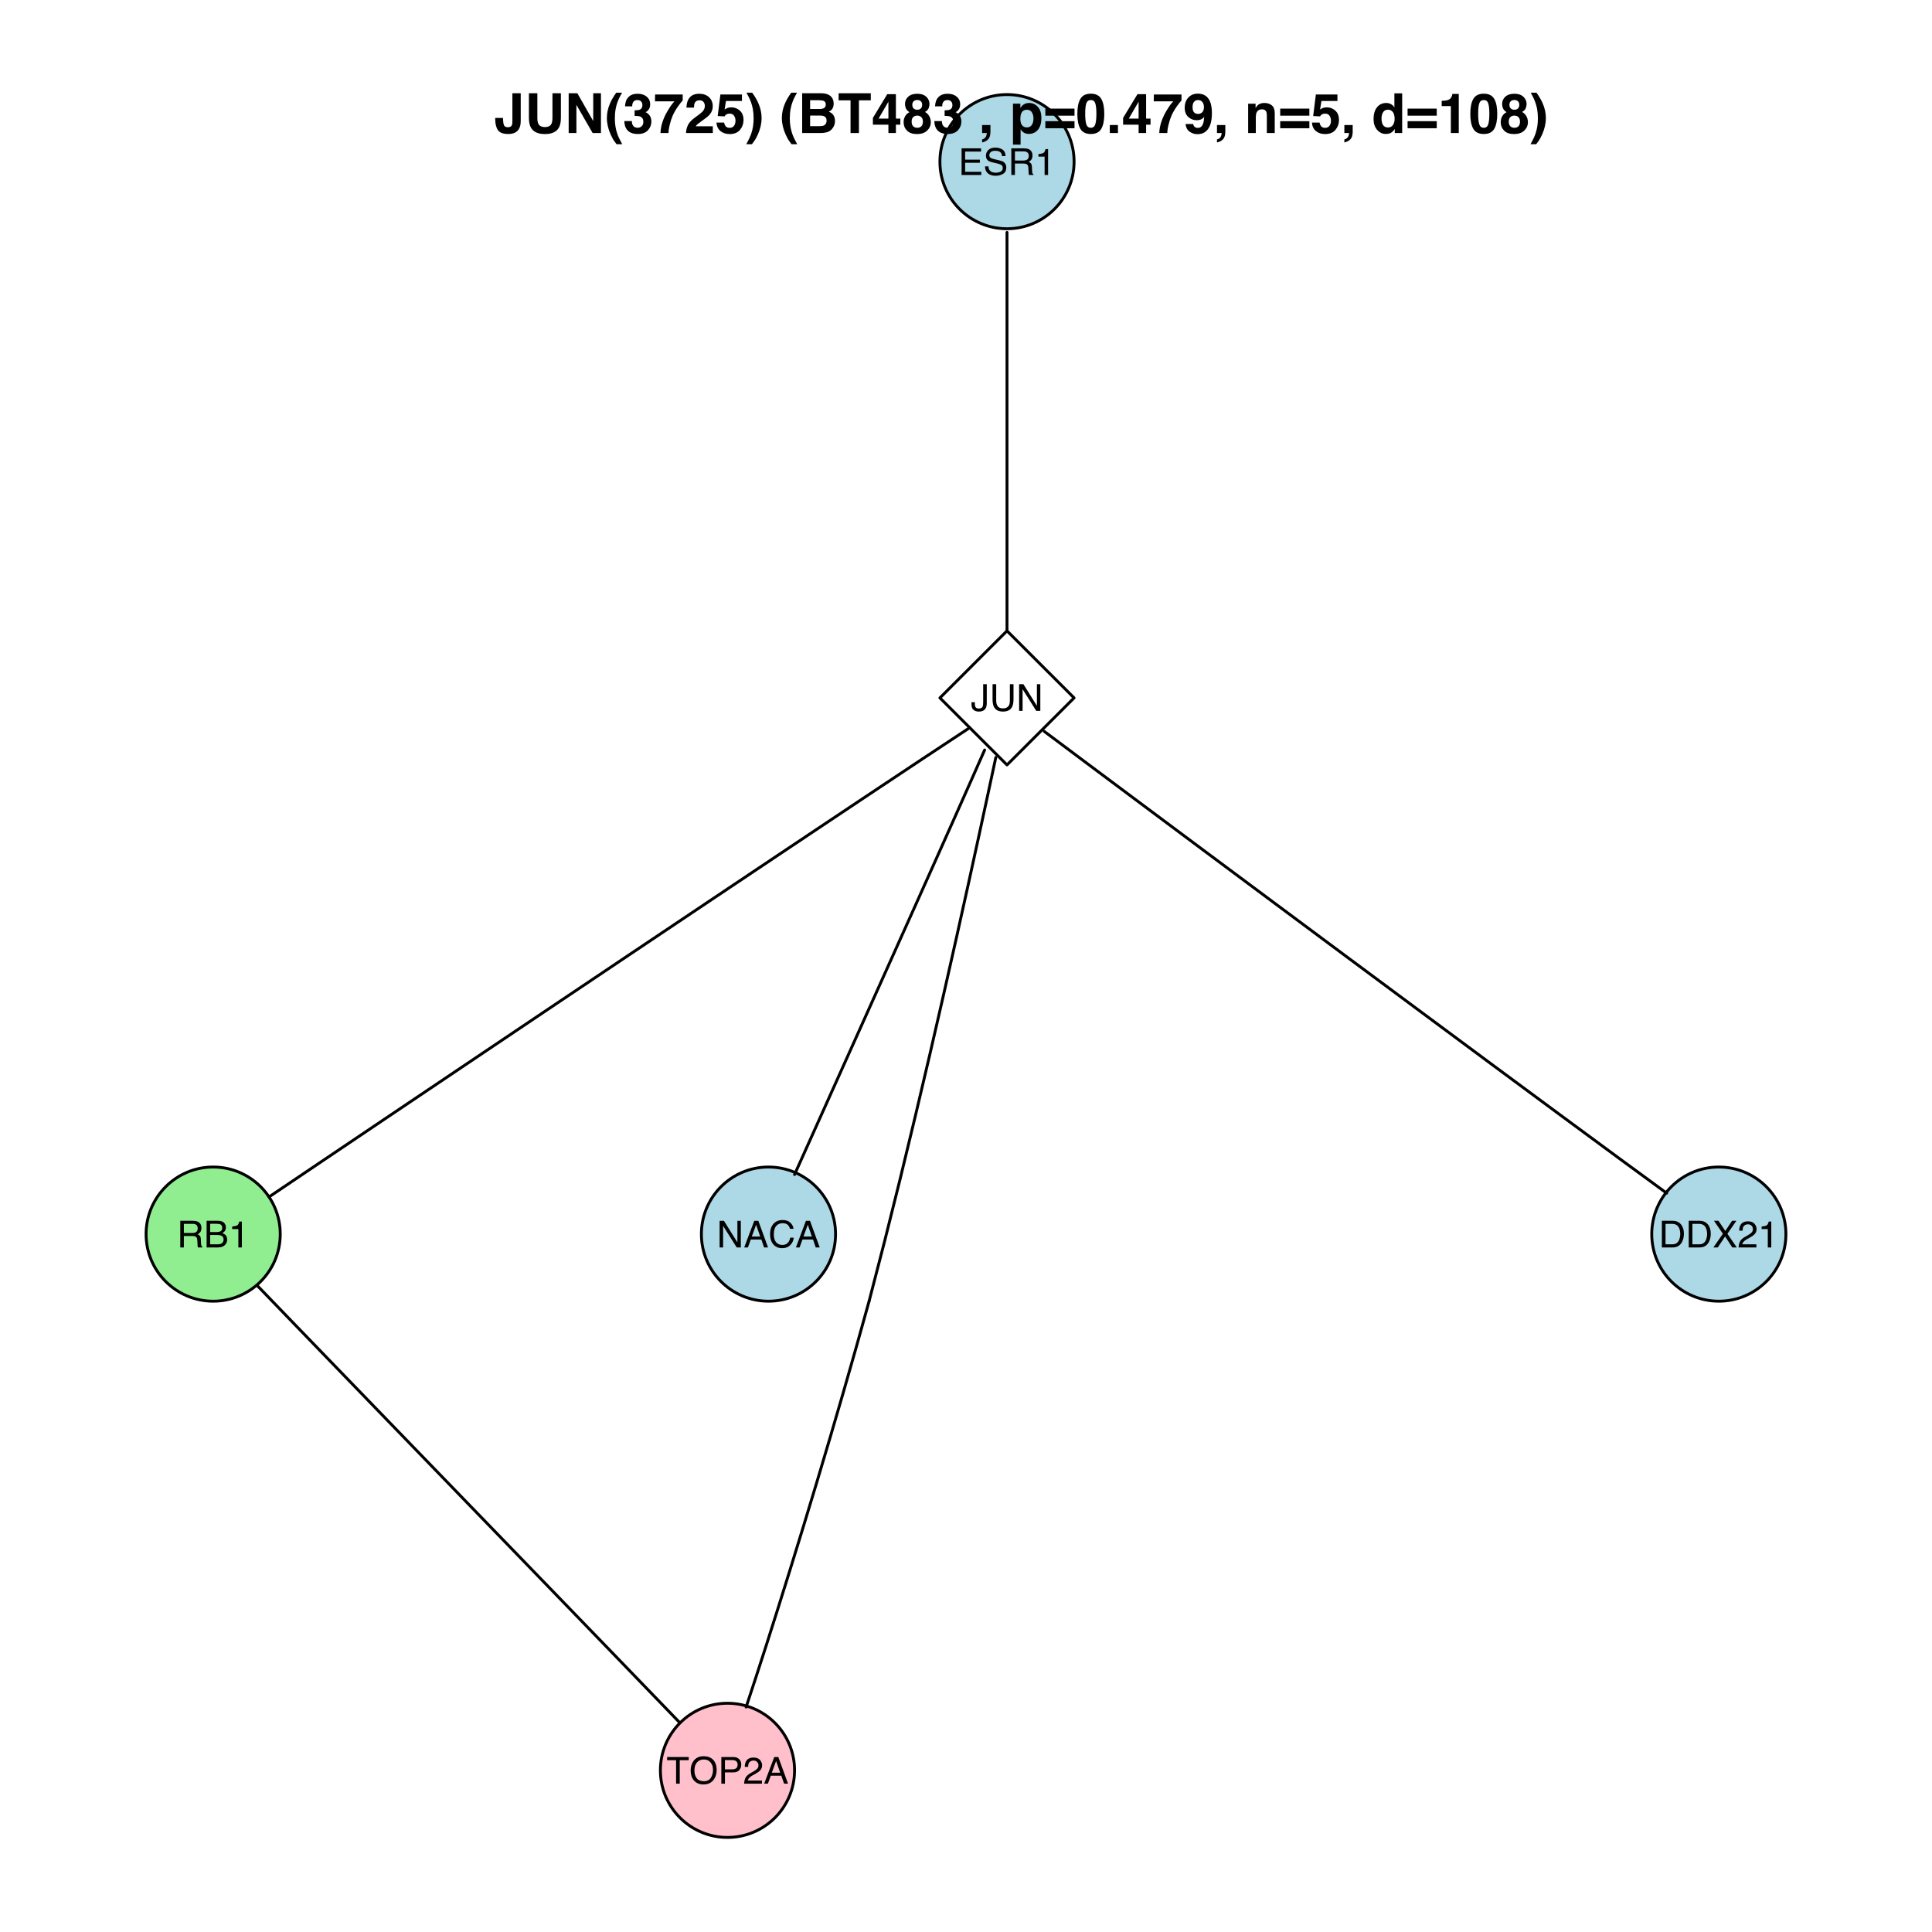 <?xml version="1.0" encoding="UTF-8"?>
<svg xmlns="http://www.w3.org/2000/svg" xmlns:xlink="http://www.w3.org/1999/xlink" width="504pt" height="504pt" viewBox="0 0 504 504" version="1.1">
<defs>
<g>
<symbol overflow="visible" id="glyph0-0">
<path style="stroke:none;" d="M 0.312 0 L 0.312 -6.953 L 5.844 -6.953 L 5.844 0 Z M 4.969 -0.875 L 4.969 -6.094 L 1.188 -6.094 L 1.188 -0.875 Z "/>
</symbol>
<symbol overflow="visible" id="glyph0-1">
<path style="stroke:none;" d="M 0.828 -6.953 L 5.906 -6.953 L 5.906 -6.109 L 1.75 -6.109 L 1.75 -4 L 5.594 -4 L 5.594 -3.188 L 1.75 -3.188 L 1.75 -0.828 L 5.969 -0.828 L 5.969 0 L 0.828 0 Z M 3.406 -6.953 Z "/>
</symbol>
<symbol overflow="visible" id="glyph0-2">
<path style="stroke:none;" d="M 1.359 -2.25 C 1.379 -1.852 1.473 -1.531 1.641 -1.281 C 1.953 -0.82 2.5 -0.594 3.281 -0.594 C 3.633 -0.594 3.957 -0.645 4.25 -0.75 C 4.812 -0.938 5.094 -1.285 5.094 -1.797 C 5.094 -2.172 4.977 -2.441 4.75 -2.609 C 4.5 -2.766 4.117 -2.898 3.609 -3.016 L 2.672 -3.234 C 2.055 -3.367 1.617 -3.52 1.359 -3.688 C 0.922 -3.977 0.703 -4.414 0.703 -5 C 0.703 -5.625 0.914 -6.133 1.344 -6.531 C 1.781 -6.938 2.395 -7.141 3.188 -7.141 C 3.914 -7.141 4.535 -6.961 5.047 -6.609 C 5.555 -6.254 5.812 -5.691 5.812 -4.922 L 4.922 -4.922 C 4.879 -5.297 4.781 -5.582 4.625 -5.781 C 4.332 -6.133 3.844 -6.312 3.156 -6.312 C 2.602 -6.312 2.203 -6.195 1.953 -5.969 C 1.711 -5.738 1.594 -5.469 1.594 -5.156 C 1.594 -4.812 1.734 -4.562 2.016 -4.406 C 2.203 -4.301 2.625 -4.176 3.281 -4.031 L 4.266 -3.797 C 4.734 -3.691 5.098 -3.547 5.359 -3.359 C 5.797 -3.035 6.016 -2.566 6.016 -1.953 C 6.016 -1.18 5.734 -0.629 5.172 -0.297 C 4.609 0.035 3.957 0.203 3.219 0.203 C 2.352 0.203 1.676 -0.016 1.188 -0.453 C 0.695 -0.898 0.457 -1.5 0.469 -2.25 Z M 3.266 -7.156 Z "/>
</symbol>
<symbol overflow="visible" id="glyph0-3">
<path style="stroke:none;" d="M 3.969 -3.766 C 4.414 -3.766 4.766 -3.852 5.016 -4.031 C 5.273 -4.207 5.406 -4.531 5.406 -5 C 5.406 -5.488 5.227 -5.82 4.875 -6 C 4.676 -6.102 4.414 -6.156 4.094 -6.156 L 1.797 -6.156 L 1.797 -3.766 Z M 0.859 -6.953 L 4.078 -6.953 C 4.609 -6.953 5.047 -6.879 5.391 -6.734 C 6.047 -6.43 6.375 -5.879 6.375 -5.078 C 6.375 -4.66 6.285 -4.316 6.109 -4.047 C 5.93 -3.785 5.691 -3.578 5.391 -3.422 C 5.66 -3.305 5.863 -3.16 6 -2.984 C 6.133 -2.805 6.211 -2.516 6.234 -2.109 L 6.266 -1.172 C 6.273 -0.91 6.297 -0.711 6.328 -0.578 C 6.391 -0.359 6.492 -0.219 6.641 -0.156 L 6.641 0 L 5.484 0 C 5.441 -0.062 5.41 -0.141 5.391 -0.234 C 5.379 -0.328 5.367 -0.508 5.359 -0.781 L 5.297 -1.938 C 5.273 -2.395 5.109 -2.703 4.797 -2.859 C 4.609 -2.941 4.32 -2.984 3.938 -2.984 L 1.797 -2.984 L 1.797 0 L 0.859 0 Z "/>
</symbol>
<symbol overflow="visible" id="glyph0-4">
<path style="stroke:none;" d="M 0.922 -4.797 L 0.922 -5.453 C 1.547 -5.516 1.977 -5.613 2.219 -5.75 C 2.457 -5.895 2.641 -6.227 2.766 -6.75 L 3.438 -6.75 L 3.438 0 L 2.531 0 L 2.531 -4.797 Z "/>
</symbol>
<symbol overflow="visible" id="glyph0-5">
<path style="stroke:none;" d="M 4.156 -2.078 C 4.156 -1.484 4.066 -1.023 3.891 -0.703 C 3.566 -0.109 2.957 0.188 2.062 0.188 C 1.539 0.188 1.094 0.047 0.719 -0.234 C 0.352 -0.516 0.172 -1.02 0.172 -1.75 L 0.172 -2.25 L 1.047 -2.25 L 1.047 -1.75 C 1.047 -1.375 1.129 -1.086 1.297 -0.891 C 1.473 -0.703 1.738 -0.609 2.094 -0.609 C 2.594 -0.609 2.922 -0.781 3.078 -1.125 C 3.172 -1.332 3.219 -1.734 3.219 -2.328 L 3.219 -6.953 L 4.156 -6.953 Z "/>
</symbol>
<symbol overflow="visible" id="glyph0-6">
<path style="stroke:none;" d="M 1.766 -6.953 L 1.766 -2.656 C 1.766 -2.156 1.859 -1.734 2.047 -1.391 C 2.328 -0.891 2.801 -0.641 3.469 -0.641 C 4.27 -0.641 4.812 -0.91 5.094 -1.453 C 5.25 -1.754 5.328 -2.156 5.328 -2.656 L 5.328 -6.953 L 6.281 -6.953 L 6.281 -3.047 C 6.281 -2.191 6.164 -1.535 5.938 -1.078 C 5.52 -0.234 4.723 0.188 3.547 0.188 C 2.367 0.188 1.57 -0.234 1.156 -1.078 C 0.926 -1.535 0.812 -2.191 0.812 -3.047 L 0.812 -6.953 Z M 3.547 -6.953 Z "/>
</symbol>
<symbol overflow="visible" id="glyph0-7">
<path style="stroke:none;" d="M 0.734 -6.953 L 1.859 -6.953 L 5.375 -1.328 L 5.375 -6.953 L 6.266 -6.953 L 6.266 0 L 5.203 0 L 1.641 -5.641 L 1.641 0 L 0.734 0 Z M 3.438 -6.953 Z "/>
</symbol>
<symbol overflow="visible" id="glyph0-8">
<path style="stroke:none;" d="M 3.359 -4.016 C 3.754 -4.016 4.062 -4.07 4.281 -4.188 C 4.625 -4.352 4.797 -4.664 4.797 -5.125 C 4.797 -5.57 4.613 -5.879 4.25 -6.047 C 4.039 -6.129 3.734 -6.172 3.328 -6.172 L 1.641 -6.172 L 1.641 -4.016 Z M 3.672 -0.812 C 4.242 -0.812 4.656 -0.977 4.906 -1.312 C 5.062 -1.52 5.141 -1.773 5.141 -2.078 C 5.141 -2.578 4.914 -2.922 4.469 -3.109 C 4.227 -3.203 3.91 -3.25 3.516 -3.25 L 1.641 -3.25 L 1.641 -0.812 Z M 0.719 -6.953 L 3.703 -6.953 C 4.516 -6.953 5.094 -6.711 5.438 -6.234 C 5.645 -5.941 5.75 -5.609 5.75 -5.234 C 5.75 -4.797 5.625 -4.438 5.375 -4.156 C 5.238 -4.008 5.051 -3.875 4.812 -3.75 C 5.164 -3.613 5.43 -3.457 5.609 -3.281 C 5.922 -2.977 6.078 -2.562 6.078 -2.031 C 6.078 -1.582 5.938 -1.176 5.656 -0.812 C 5.238 -0.27 4.57 0 3.656 0 L 0.719 0 Z "/>
</symbol>
<symbol overflow="visible" id="glyph0-9">
<path style="stroke:none;" d="M 4.312 -2.859 L 3.25 -5.922 L 2.125 -2.859 Z M 2.766 -6.953 L 3.828 -6.953 L 6.359 0 L 5.328 0 L 4.609 -2.078 L 1.859 -2.078 L 1.109 0 L 0.141 0 Z M 3.25 -6.953 Z "/>
</symbol>
<symbol overflow="visible" id="glyph0-10">
<path style="stroke:none;" d="M 3.672 -7.156 C 4.555 -7.156 5.238 -6.922 5.719 -6.453 C 6.207 -5.984 6.477 -5.457 6.531 -4.875 L 5.609 -4.875 C 5.504 -5.32 5.297 -5.676 4.984 -5.938 C 4.68 -6.195 4.25 -6.328 3.688 -6.328 C 3 -6.328 2.441 -6.086 2.016 -5.609 C 1.598 -5.129 1.391 -4.391 1.391 -3.391 C 1.391 -2.578 1.578 -1.914 1.953 -1.406 C 2.336 -0.906 2.906 -0.656 3.656 -0.656 C 4.352 -0.656 4.883 -0.922 5.25 -1.453 C 5.438 -1.734 5.582 -2.102 5.688 -2.562 L 6.594 -2.562 C 6.52 -1.82 6.25 -1.207 5.781 -0.719 C 5.227 -0.113 4.484 0.188 3.547 0.188 C 2.734 0.188 2.055 -0.055 1.516 -0.547 C 0.785 -1.203 0.422 -2.203 0.422 -3.547 C 0.422 -4.578 0.691 -5.422 1.234 -6.078 C 1.828 -6.797 2.641 -7.156 3.672 -7.156 Z M 3.484 -7.156 Z "/>
</symbol>
<symbol overflow="visible" id="glyph0-11">
<path style="stroke:none;" d="M 5.797 -6.953 L 5.797 -6.125 L 3.453 -6.125 L 3.453 0 L 2.5 0 L 2.5 -6.125 L 0.156 -6.125 L 0.156 -6.953 Z "/>
</symbol>
<symbol overflow="visible" id="glyph0-12">
<path style="stroke:none;" d="M 3.75 -7.156 C 4.969 -7.156 5.875 -6.758 6.469 -5.969 C 6.926 -5.352 7.156 -4.562 7.156 -3.594 C 7.156 -2.562 6.895 -1.703 6.375 -1.016 C 5.75 -0.203 4.863 0.203 3.719 0.203 C 2.656 0.203 1.816 -0.148 1.203 -0.859 C 0.648 -1.535 0.375 -2.395 0.375 -3.438 C 0.375 -4.383 0.609 -5.191 1.078 -5.859 C 1.68 -6.723 2.57 -7.156 3.75 -7.156 Z M 3.844 -0.641 C 4.664 -0.641 5.266 -0.938 5.641 -1.531 C 6.016 -2.125 6.203 -2.812 6.203 -3.594 C 6.203 -4.406 5.984 -5.062 5.547 -5.562 C 5.117 -6.062 4.535 -6.312 3.797 -6.312 C 3.078 -6.312 2.488 -6.062 2.031 -5.562 C 1.582 -5.07 1.359 -4.348 1.359 -3.391 C 1.359 -2.617 1.551 -1.969 1.938 -1.438 C 2.332 -0.906 2.969 -0.641 3.844 -0.641 Z M 3.766 -7.156 Z "/>
</symbol>
<symbol overflow="visible" id="glyph0-13">
<path style="stroke:none;" d="M 0.828 -6.953 L 3.953 -6.953 C 4.578 -6.953 5.078 -6.773 5.453 -6.422 C 5.836 -6.078 6.031 -5.594 6.031 -4.969 C 6.031 -4.426 5.859 -3.953 5.516 -3.547 C 5.18 -3.141 4.66 -2.938 3.953 -2.938 L 1.766 -2.938 L 1.766 0 L 0.828 0 Z M 5.078 -4.953 C 5.078 -5.473 4.883 -5.82 4.5 -6 C 4.289 -6.102 4.004 -6.156 3.641 -6.156 L 1.766 -6.156 L 1.766 -3.734 L 3.641 -3.734 C 4.066 -3.734 4.41 -3.82 4.672 -4 C 4.941 -4.188 5.078 -4.504 5.078 -4.953 Z "/>
</symbol>
<symbol overflow="visible" id="glyph0-14">
<path style="stroke:none;" d="M 0.297 0 C 0.328 -0.582 0.445 -1.086 0.656 -1.516 C 0.875 -1.953 1.285 -2.348 1.891 -2.703 L 2.812 -3.234 C 3.219 -3.473 3.5 -3.676 3.656 -3.844 C 3.914 -4.102 4.047 -4.398 4.047 -4.734 C 4.047 -5.129 3.926 -5.441 3.688 -5.672 C 3.457 -5.91 3.145 -6.031 2.75 -6.031 C 2.164 -6.031 1.758 -5.805 1.531 -5.359 C 1.414 -5.129 1.352 -4.801 1.344 -4.375 L 0.469 -4.375 C 0.477 -4.969 0.586 -5.453 0.797 -5.828 C 1.16 -6.484 1.812 -6.812 2.75 -6.812 C 3.531 -6.812 4.098 -6.598 4.453 -6.172 C 4.816 -5.754 5 -5.289 5 -4.781 C 5 -4.227 4.805 -3.766 4.422 -3.391 C 4.203 -3.16 3.805 -2.883 3.234 -2.562 L 2.578 -2.203 C 2.273 -2.035 2.035 -1.875 1.859 -1.719 C 1.535 -1.445 1.332 -1.145 1.25 -0.812 L 4.953 -0.812 L 4.953 0 Z "/>
</symbol>
<symbol overflow="visible" id="glyph0-15">
<path style="stroke:none;" d="M 3.406 -0.812 C 3.727 -0.812 3.992 -0.844 4.203 -0.906 C 4.566 -1.031 4.863 -1.266 5.094 -1.609 C 5.281 -1.891 5.414 -2.254 5.5 -2.703 C 5.551 -2.961 5.578 -3.203 5.578 -3.422 C 5.578 -4.285 5.406 -4.957 5.062 -5.438 C 4.719 -5.914 4.164 -6.156 3.406 -6.156 L 1.734 -6.156 L 1.734 -0.812 Z M 0.781 -6.953 L 3.594 -6.953 C 4.551 -6.953 5.297 -6.613 5.828 -5.938 C 6.297 -5.32 6.531 -4.539 6.531 -3.594 C 6.531 -2.852 6.391 -2.18 6.109 -1.578 C 5.617 -0.523 4.781 0 3.594 0 L 0.781 0 Z "/>
</symbol>
<symbol overflow="visible" id="glyph0-16">
<path style="stroke:none;" d="M 1.344 0 L 0.203 0 L 2.688 -3.562 L 0.359 -6.953 L 1.531 -6.953 L 3.312 -4.297 L 5.078 -6.953 L 6.203 -6.953 L 3.859 -3.562 L 6.312 0 L 5.141 0 L 3.266 -2.859 Z "/>
</symbol>
<symbol overflow="visible" id="glyph1-0">
<path style="stroke:none;" d="M 1.078 0 L 1.078 -10.375 L 9.438 -10.375 L 9.438 0 Z M 8.141 -1.297 L 8.141 -9.078 L 2.375 -9.078 L 2.375 -1.297 Z "/>
</symbol>
<symbol overflow="visible" id="glyph1-1">
<path style="stroke:none;" d="M 2.359 -3.938 L 2.359 -3.688 C 2.379 -2.883 2.469 -2.32 2.625 -2 C 2.781 -1.676 3.117 -1.516 3.641 -1.516 C 4.148 -1.516 4.488 -1.691 4.656 -2.047 C 4.75 -2.254 4.797 -2.609 4.797 -3.109 L 4.797 -10.375 L 6.969 -10.375 L 6.969 -3.156 C 6.969 -2.27 6.812 -1.57 6.5 -1.062 C 5.988 -0.188 5.062 0.25 3.719 0.25 C 2.363 0.25 1.457 -0.098 1 -0.797 C 0.539 -1.504 0.312 -2.469 0.312 -3.688 L 0.312 -3.938 Z "/>
</symbol>
<symbol overflow="visible" id="glyph1-2">
<path style="stroke:none;" d="M 1.094 -10.375 L 3.297 -10.375 L 3.297 -4 C 3.297 -3.281 3.379 -2.758 3.547 -2.438 C 3.816 -1.852 4.391 -1.562 5.266 -1.562 C 6.141 -1.562 6.711 -1.852 6.984 -2.438 C 7.148 -2.758 7.234 -3.281 7.234 -4 L 7.234 -10.375 L 9.438 -10.375 L 9.438 -4 C 9.438 -2.895 9.266 -2.035 8.922 -1.422 C 8.285 -0.297 7.066 0.266 5.266 0.266 C 3.473 0.266 2.254 -0.297 1.609 -1.422 C 1.266 -2.035 1.094 -2.895 1.094 -4 Z M 5.266 -10.375 Z "/>
</symbol>
<symbol overflow="visible" id="glyph1-3">
<path style="stroke:none;" d="M 1.062 -10.375 L 3.328 -10.375 L 7.469 -3.125 L 7.469 -10.375 L 9.484 -10.375 L 9.484 0 L 7.312 0 L 3.078 -7.359 L 3.078 0 L 1.062 0 Z M 5.359 -10.391 Z "/>
</symbol>
<symbol overflow="visible" id="glyph1-4">
<path style="stroke:none;" d="M 1.453 -7.75 C 1.816 -8.613 2.359 -9.539 3.078 -10.531 L 4.594 -10.531 L 4.156 -9.75 C 3.562 -8.664 3.148 -7.531 2.922 -6.344 C 2.773 -5.562 2.703 -4.711 2.703 -3.797 C 2.703 -2.359 2.91 -1.039 3.328 0.156 C 3.566 0.875 4 1.789 4.625 2.906 L 3.141 2.906 L 2.641 2.219 C 2.316 1.812 1.973 1.195 1.609 0.375 C 0.953 -1.082 0.625 -2.516 0.625 -3.922 C 0.625 -5.211 0.898 -6.488 1.453 -7.75 Z "/>
</symbol>
<symbol overflow="visible" id="glyph1-5">
<path style="stroke:none;" d="M 2.344 -3.125 C 2.344 -2.719 2.41 -2.383 2.547 -2.125 C 2.785 -1.625 3.227 -1.375 3.875 -1.375 C 4.27 -1.375 4.613 -1.508 4.906 -1.781 C 5.195 -2.051 5.344 -2.441 5.344 -2.953 C 5.344 -3.617 5.07 -4.066 4.531 -4.297 C 4.219 -4.422 3.727 -4.484 3.062 -4.484 L 3.062 -5.922 C 3.719 -5.93 4.176 -5.992 4.438 -6.109 C 4.875 -6.305 5.094 -6.703 5.094 -7.297 C 5.094 -7.691 4.977 -8.008 4.75 -8.25 C 4.531 -8.488 4.211 -8.609 3.797 -8.609 C 3.328 -8.609 2.977 -8.457 2.75 -8.156 C 2.531 -7.863 2.426 -7.469 2.438 -6.969 L 0.562 -6.969 C 0.582 -7.469 0.672 -7.945 0.828 -8.406 C 0.984 -8.801 1.238 -9.172 1.594 -9.516 C 1.852 -9.754 2.164 -9.938 2.531 -10.062 C 2.895 -10.188 3.336 -10.25 3.859 -10.25 C 4.836 -10.25 5.625 -9.992 6.219 -9.484 C 6.82 -8.984 7.125 -8.312 7.125 -7.469 C 7.125 -6.863 6.941 -6.352 6.578 -5.938 C 6.359 -5.688 6.125 -5.516 5.875 -5.422 C 6.062 -5.422 6.328 -5.258 6.672 -4.938 C 7.18 -4.469 7.438 -3.82 7.438 -3 C 7.438 -2.133 7.133 -1.375 6.531 -0.719 C 5.938 -0.07 5.055 0.25 3.891 0.25 C 2.441 0.25 1.438 -0.219 0.875 -1.156 C 0.57 -1.656 0.406 -2.312 0.375 -3.125 Z "/>
</symbol>
<symbol overflow="visible" id="glyph1-6">
<path style="stroke:none;" d="M 7.594 -8.5 C 7.289 -8.195 6.875 -7.664 6.344 -6.906 C 5.812 -6.156 5.363 -5.379 5 -4.578 C 4.719 -3.941 4.461 -3.164 4.234 -2.25 C 4.004 -1.332 3.891 -0.582 3.891 0 L 1.797 0 C 1.859 -1.832 2.461 -3.734 3.609 -5.703 C 4.336 -6.93 4.953 -7.785 5.453 -8.266 L 0.359 -8.266 L 0.391 -10.062 L 7.594 -10.062 Z "/>
</symbol>
<symbol overflow="visible" id="glyph1-7">
<path style="stroke:none;" d="M 0.453 0 C 0.473 -0.727 0.629 -1.395 0.922 -2 C 1.203 -2.688 1.879 -3.41 2.953 -4.172 C 3.867 -4.828 4.461 -5.297 4.734 -5.578 C 5.148 -6.023 5.359 -6.516 5.359 -7.047 C 5.359 -7.484 5.238 -7.844 5 -8.125 C 4.77 -8.406 4.43 -8.547 3.984 -8.547 C 3.367 -8.547 2.953 -8.32 2.734 -7.875 C 2.609 -7.613 2.535 -7.195 2.516 -6.625 L 0.562 -6.625 C 0.594 -7.488 0.75 -8.188 1.031 -8.719 C 1.57 -9.738 2.523 -10.25 3.891 -10.25 C 4.961 -10.25 5.816 -9.945 6.453 -9.344 C 7.098 -8.75 7.422 -7.961 7.422 -6.984 C 7.422 -6.223 7.191 -5.551 6.734 -4.969 C 6.441 -4.57 5.957 -4.141 5.281 -3.672 L 4.484 -3.094 C 3.984 -2.738 3.641 -2.477 3.453 -2.312 C 3.266 -2.156 3.109 -1.973 2.984 -1.766 L 7.438 -1.766 L 7.438 0 Z "/>
</symbol>
<symbol overflow="visible" id="glyph1-8">
<path style="stroke:none;" d="M 2.375 -2.734 C 2.457 -2.297 2.609 -1.957 2.828 -1.719 C 3.055 -1.477 3.383 -1.359 3.812 -1.359 C 4.312 -1.359 4.691 -1.531 4.953 -1.875 C 5.211 -2.227 5.344 -2.672 5.344 -3.203 C 5.344 -3.723 5.219 -4.16 4.969 -4.516 C 4.727 -4.879 4.352 -5.062 3.844 -5.062 C 3.594 -5.062 3.379 -5.031 3.203 -4.969 C 2.891 -4.852 2.656 -4.645 2.5 -4.344 L 0.703 -4.438 L 1.406 -10.062 L 7.031 -10.062 L 7.031 -8.359 L 2.859 -8.359 L 2.5 -6.141 C 2.812 -6.336 3.051 -6.469 3.219 -6.531 C 3.508 -6.645 3.863 -6.703 4.281 -6.703 C 5.125 -6.703 5.859 -6.414 6.484 -5.844 C 7.117 -5.281 7.438 -4.457 7.438 -3.375 C 7.438 -2.426 7.133 -1.582 6.531 -0.844 C 5.926 -0.102 5.02 0.266 3.812 0.266 C 2.844 0.266 2.047 0.004 1.422 -0.516 C 0.797 -1.035 0.445 -1.773 0.375 -2.734 Z "/>
</symbol>
<symbol overflow="visible" id="glyph1-9">
<path style="stroke:none;" d="M 1.688 -10.531 C 2.406 -9.539 2.945 -8.613 3.312 -7.75 C 3.863 -6.488 4.141 -5.211 4.141 -3.922 C 4.141 -2.516 3.816 -1.082 3.172 0.375 C 2.797 1.195 2.445 1.812 2.125 2.219 L 1.625 2.906 L 0.141 2.906 C 0.766 1.789 1.195 0.875 1.438 0.156 C 1.852 -1.039 2.062 -2.359 2.062 -3.797 C 2.062 -4.711 1.988 -5.562 1.844 -6.344 C 1.613 -7.531 1.203 -8.664 0.609 -9.75 L 0.188 -10.531 Z "/>
</symbol>
<symbol overflow="visible" id="glyph1-10">
<path style="stroke:none;" d=""/>
</symbol>
<symbol overflow="visible" id="glyph1-11">
<path style="stroke:none;" d="M 3.203 -8.562 L 3.203 -6.281 L 5.75 -6.281 C 6.195 -6.281 6.562 -6.363 6.844 -6.531 C 7.133 -6.707 7.281 -7.016 7.281 -7.453 C 7.281 -7.93 7.094 -8.25 6.719 -8.406 C 6.395 -8.508 5.984 -8.562 5.484 -8.562 Z M 3.203 -4.562 L 3.203 -1.797 L 5.75 -1.797 C 6.195 -1.797 6.551 -1.859 6.812 -1.984 C 7.27 -2.211 7.5 -2.645 7.5 -3.281 C 7.5 -3.82 7.273 -4.191 6.828 -4.391 C 6.578 -4.504 6.227 -4.562 5.781 -4.562 Z M 6.172 -10.375 C 7.441 -10.352 8.344 -9.984 8.875 -9.266 C 9.188 -8.828 9.344 -8.301 9.344 -7.688 C 9.344 -7.051 9.188 -6.539 8.875 -6.156 C 8.695 -5.938 8.43 -5.738 8.078 -5.562 C 8.609 -5.375 9.008 -5.07 9.281 -4.656 C 9.551 -4.238 9.688 -3.727 9.688 -3.125 C 9.688 -2.508 9.531 -1.961 9.219 -1.484 C 9.02 -1.148 8.773 -0.875 8.484 -0.656 C 8.148 -0.406 7.754 -0.234 7.297 -0.141 C 6.848 -0.047 6.359 0 5.828 0 L 1.125 0 L 1.125 -10.375 Z "/>
</symbol>
<symbol overflow="visible" id="glyph1-12">
<path style="stroke:none;" d="M 8.625 -10.375 L 8.625 -8.531 L 5.531 -8.531 L 5.531 0 L 3.344 0 L 3.344 -8.531 L 0.234 -8.531 L 0.234 -10.375 Z "/>
</symbol>
<symbol overflow="visible" id="glyph1-13">
<path style="stroke:none;" d="M 7.531 -2.188 L 6.375 -2.188 L 6.375 0 L 4.422 0 L 4.422 -2.188 L 0.375 -2.188 L 0.375 -3.953 L 4.125 -10.141 L 6.375 -10.141 L 6.375 -3.766 L 7.531 -3.766 Z M 4.422 -3.766 L 4.422 -8.172 L 1.859 -3.766 Z "/>
</symbol>
<symbol overflow="visible" id="glyph1-14">
<path style="stroke:none;" d="M 2.469 -2.969 C 2.469 -2.457 2.598 -2.062 2.859 -1.781 C 3.117 -1.508 3.477 -1.375 3.938 -1.375 C 4.395 -1.375 4.754 -1.508 5.016 -1.781 C 5.273 -2.062 5.406 -2.457 5.406 -2.969 C 5.406 -3.488 5.27 -3.879 5 -4.141 C 4.738 -4.41 4.383 -4.547 3.938 -4.547 C 3.477 -4.547 3.117 -4.41 2.859 -4.141 C 2.598 -3.879 2.469 -3.488 2.469 -2.969 Z M 0.375 -2.828 C 0.375 -3.398 0.504 -3.914 0.766 -4.375 C 1.023 -4.844 1.406 -5.195 1.906 -5.438 C 1.414 -5.758 1.098 -6.109 0.953 -6.484 C 0.805 -6.867 0.734 -7.227 0.734 -7.562 C 0.734 -8.312 1.008 -8.945 1.562 -9.469 C 2.125 -9.988 2.914 -10.25 3.938 -10.25 C 4.945 -10.25 5.727 -9.988 6.281 -9.469 C 6.844 -8.945 7.125 -8.312 7.125 -7.562 C 7.125 -7.227 7.051 -6.867 6.906 -6.484 C 6.758 -6.109 6.441 -5.781 5.953 -5.5 C 6.453 -5.219 6.828 -4.844 7.078 -4.375 C 7.336 -3.914 7.469 -3.398 7.469 -2.828 C 7.469 -1.973 7.148 -1.242 6.516 -0.641 C 5.879 -0.035 4.988 0.266 3.844 0.266 C 2.707 0.266 1.844 -0.035 1.25 -0.641 C 0.664 -1.242 0.375 -1.973 0.375 -2.828 Z M 2.641 -7.344 C 2.641 -6.969 2.754 -6.66 2.984 -6.422 C 3.211 -6.191 3.531 -6.078 3.938 -6.078 C 4.344 -6.078 4.656 -6.191 4.875 -6.422 C 5.102 -6.66 5.219 -6.969 5.219 -7.344 C 5.219 -7.75 5.102 -8.062 4.875 -8.281 C 4.656 -8.508 4.344 -8.625 3.938 -8.625 C 3.531 -8.625 3.211 -8.508 2.984 -8.281 C 2.754 -8.062 2.641 -7.75 2.641 -7.344 Z "/>
</symbol>
<symbol overflow="visible" id="glyph1-15">
<path style="stroke:none;" d="M 0.828 1.672 C 1.234 1.555 1.531 1.363 1.719 1.094 C 1.906 0.832 2.016 0.469 2.047 0 L 0.828 0 L 0.828 -2.094 L 3 -2.094 L 3 -0.281 C 3 0.039 2.957 0.375 2.875 0.719 C 2.789 1.062 2.633 1.363 2.406 1.625 C 2.156 1.895 1.859 2.098 1.516 2.234 C 1.18 2.367 0.953 2.438 0.828 2.438 Z "/>
</symbol>
<symbol overflow="visible" id="glyph1-16">
<path style="stroke:none;" d="M 6.219 -3.828 C 6.219 -4.422 6.082 -4.941 5.812 -5.391 C 5.539 -5.848 5.102 -6.078 4.5 -6.078 C 3.77 -6.078 3.27 -5.734 3 -5.047 C 2.863 -4.68 2.797 -4.219 2.797 -3.656 C 2.797 -2.77 3.031 -2.145 3.5 -1.781 C 3.781 -1.57 4.113 -1.469 4.5 -1.469 C 5.062 -1.469 5.488 -1.68 5.781 -2.109 C 6.07 -2.535 6.219 -3.109 6.219 -3.828 Z M 5.078 -7.844 C 5.973 -7.844 6.727 -7.508 7.344 -6.844 C 7.969 -6.188 8.281 -5.219 8.281 -3.938 C 8.281 -2.582 7.977 -1.551 7.375 -0.844 C 6.77 -0.133 5.988 0.219 5.031 0.219 C 4.414 0.219 3.91 0.066 3.516 -0.234 C 3.285 -0.41 3.066 -0.66 2.859 -0.984 L 2.859 3.016 L 0.875 3.016 L 0.875 -7.672 L 2.797 -7.672 L 2.797 -6.531 C 3.016 -6.863 3.242 -7.129 3.484 -7.328 C 3.93 -7.672 4.461 -7.844 5.078 -7.844 Z "/>
</symbol>
<symbol overflow="visible" id="glyph1-17">
<path style="stroke:none;" d="M 8.125 -6.375 L 8.125 -4.531 L 0.516 -4.531 L 0.516 -6.375 Z M 8.125 -3.094 L 8.125 -1.25 L 0.516 -1.25 L 0.516 -3.094 Z "/>
</symbol>
<symbol overflow="visible" id="glyph1-18">
<path style="stroke:none;" d="M 2.5 -5 C 2.5 -3.832 2.594 -2.938 2.781 -2.312 C 2.977 -1.688 3.375 -1.375 3.969 -1.375 C 4.562 -1.375 4.953 -1.688 5.141 -2.312 C 5.328 -2.938 5.422 -3.832 5.422 -5 C 5.422 -6.227 5.328 -7.133 5.141 -7.719 C 4.953 -8.312 4.562 -8.609 3.969 -8.609 C 3.375 -8.609 2.977 -8.312 2.781 -7.719 C 2.594 -7.133 2.5 -6.227 2.5 -5 Z M 3.969 -10.266 C 5.27 -10.266 6.18 -9.805 6.703 -8.891 C 7.223 -7.984 7.484 -6.688 7.484 -5 C 7.484 -3.312 7.223 -2.016 6.703 -1.109 C 6.18 -0.203 5.27 0.25 3.969 0.25 C 2.664 0.25 1.754 -0.203 1.234 -1.109 C 0.711 -2.016 0.453 -3.312 0.453 -5 C 0.453 -6.688 0.711 -7.984 1.234 -8.891 C 1.754 -9.805 2.664 -10.266 3.969 -10.266 Z "/>
</symbol>
<symbol overflow="visible" id="glyph1-19">
<path style="stroke:none;" d="M 0.906 -2.094 L 3.031 -2.094 L 3.031 0 L 0.906 0 Z "/>
</symbol>
<symbol overflow="visible" id="glyph1-20">
<path style="stroke:none;" d="M 0.422 -6.609 C 0.422 -7.703 0.738 -8.586 1.375 -9.266 C 2.008 -9.941 2.828 -10.281 3.828 -10.281 C 5.379 -10.281 6.445 -9.594 7.031 -8.219 C 7.352 -7.445 7.516 -6.426 7.516 -5.156 C 7.516 -3.914 7.359 -2.883 7.047 -2.062 C 6.441 -0.488 5.344 0.297 3.75 0.297 C 2.977 0.297 2.285 0.07 1.672 -0.375 C 1.066 -0.832 0.723 -1.492 0.641 -2.359 L 2.625 -2.359 C 2.676 -2.055 2.801 -1.812 3 -1.625 C 3.207 -1.438 3.484 -1.344 3.828 -1.344 C 4.492 -1.344 4.957 -1.711 5.219 -2.453 C 5.363 -2.848 5.457 -3.438 5.5 -4.219 C 5.312 -3.988 5.117 -3.812 4.922 -3.688 C 4.547 -3.457 4.082 -3.344 3.531 -3.344 C 2.719 -3.344 1.992 -3.625 1.359 -4.188 C 0.734 -4.75 0.422 -5.555 0.422 -6.609 Z M 3.969 -4.984 C 4.238 -4.984 4.5 -5.062 4.75 -5.219 C 5.207 -5.508 5.438 -6.016 5.438 -6.734 C 5.438 -7.305 5.301 -7.758 5.031 -8.094 C 4.758 -8.438 4.391 -8.609 3.922 -8.609 C 3.578 -8.609 3.281 -8.516 3.031 -8.328 C 2.656 -8.023 2.469 -7.516 2.469 -6.797 C 2.469 -6.191 2.586 -5.738 2.828 -5.438 C 3.078 -5.133 3.457 -4.984 3.969 -4.984 Z "/>
</symbol>
<symbol overflow="visible" id="glyph1-21">
<path style="stroke:none;" d="M 5.188 -7.844 C 5.977 -7.844 6.625 -7.633 7.125 -7.219 C 7.633 -6.812 7.891 -6.125 7.891 -5.156 L 7.891 0 L 5.828 0 L 5.828 -4.656 C 5.828 -5.062 5.773 -5.375 5.672 -5.594 C 5.473 -5.988 5.098 -6.188 4.547 -6.188 C 3.867 -6.188 3.398 -5.895 3.141 -5.312 C 3.016 -5.008 2.953 -4.625 2.953 -4.156 L 2.953 0 L 0.953 0 L 0.953 -7.656 L 2.891 -7.656 L 2.891 -6.531 C 3.141 -6.926 3.379 -7.211 3.609 -7.391 C 4.023 -7.691 4.551 -7.844 5.188 -7.844 Z M 4.453 -7.875 Z "/>
</symbol>
<symbol overflow="visible" id="glyph1-22">
<path style="stroke:none;" d="M 3.766 -7.844 C 4.223 -7.844 4.633 -7.738 5 -7.531 C 5.363 -7.332 5.656 -7.055 5.875 -6.703 L 5.875 -10.359 L 7.906 -10.359 L 7.906 0 L 5.969 0 L 5.969 -1.062 C 5.676 -0.602 5.348 -0.27 4.984 -0.062 C 4.617 0.133 4.164 0.234 3.625 0.234 C 2.727 0.234 1.973 -0.125 1.359 -0.844 C 0.742 -1.57 0.438 -2.504 0.438 -3.641 C 0.438 -4.941 0.738 -5.969 1.344 -6.719 C 1.945 -7.469 2.754 -7.844 3.766 -7.844 Z M 4.203 -1.453 C 4.766 -1.453 5.191 -1.66 5.484 -2.078 C 5.785 -2.504 5.938 -3.051 5.938 -3.719 C 5.938 -4.656 5.695 -5.328 5.219 -5.734 C 4.938 -5.973 4.602 -6.094 4.219 -6.094 C 3.625 -6.094 3.191 -5.867 2.922 -5.422 C 2.648 -4.984 2.516 -4.438 2.516 -3.781 C 2.516 -3.07 2.648 -2.504 2.922 -2.078 C 3.203 -1.66 3.629 -1.453 4.203 -1.453 Z "/>
</symbol>
<symbol overflow="visible" id="glyph1-23">
<path style="stroke:none;" d="M 1 -7.031 L 1 -8.406 C 1.633 -8.426 2.078 -8.469 2.328 -8.531 C 2.734 -8.613 3.062 -8.789 3.312 -9.062 C 3.488 -9.238 3.617 -9.484 3.703 -9.797 C 3.754 -9.973 3.781 -10.109 3.781 -10.203 L 5.453 -10.203 L 5.453 0 L 3.391 0 L 3.391 -7.031 Z "/>
</symbol>
</g>
</defs>
<g id="surface10688">
<rect x="0" y="0" width="504" height="504" style="fill:rgb(100%,100%,100%);fill-opacity:1;stroke:none;"/>
<path style="fill-rule:nonzero;fill:rgb(67.843%,84.706%,90.196%);fill-opacity:1;stroke-width:0.75;stroke-linecap:round;stroke-linejoin:round;stroke:rgb(0%,0%,0%);stroke-opacity:1;stroke-miterlimit:10;" d="M 280.195 42.172 C 280.195 51.836 272.359 59.672 262.695 59.672 C 253.031 59.672 245.195 51.836 245.195 42.172 C 245.195 32.508 253.031 24.672 262.695 24.672 C 272.359 24.672 280.195 32.508 280.195 42.172 "/>
<path style="fill-rule:nonzero;fill:rgb(56.471%,93.333%,56.471%);fill-opacity:1;stroke-width:0.75;stroke-linecap:round;stroke-linejoin:round;stroke:rgb(0%,0%,0%);stroke-opacity:1;stroke-miterlimit:10;" d="M 73.109 321.941 C 73.109 331.609 65.277 339.441 55.609 339.441 C 45.945 339.441 38.109 331.609 38.109 321.941 C 38.109 312.277 45.945 304.441 55.609 304.441 C 65.277 304.441 73.109 312.277 73.109 321.941 "/>
<path style="fill-rule:nonzero;fill:rgb(67.843%,84.706%,90.196%);fill-opacity:1;stroke-width:0.75;stroke-linecap:round;stroke-linejoin:round;stroke:rgb(0%,0%,0%);stroke-opacity:1;stroke-miterlimit:10;" d="M 217.973 321.941 C 217.973 331.609 210.137 339.441 200.473 339.441 C 190.809 339.441 182.973 331.609 182.973 321.941 C 182.973 312.277 190.809 304.441 200.473 304.441 C 210.137 304.441 217.973 312.277 217.973 321.941 "/>
<path style="fill-rule:nonzero;fill:rgb(100%,75.294%,79.608%);fill-opacity:1;stroke-width:0.75;stroke-linecap:round;stroke-linejoin:round;stroke:rgb(0%,0%,0%);stroke-opacity:1;stroke-miterlimit:10;" d="M 207.277 461.828 C 207.277 471.492 199.441 479.328 189.777 479.328 C 180.113 479.328 172.277 471.492 172.277 461.828 C 172.277 452.164 180.113 444.328 189.777 444.328 C 199.441 444.328 207.277 452.164 207.277 461.828 "/>
<path style="fill-rule:nonzero;fill:rgb(67.843%,84.706%,90.196%);fill-opacity:1;stroke-width:0.75;stroke-linecap:round;stroke-linejoin:round;stroke:rgb(0%,0%,0%);stroke-opacity:1;stroke-miterlimit:10;" d="M 465.891 321.941 C 465.891 331.609 458.055 339.441 448.391 339.441 C 438.723 339.441 430.891 331.609 430.891 321.941 C 430.891 312.277 438.723 304.441 448.391 304.441 C 458.055 304.441 465.891 312.277 465.891 321.941 "/>
<path style="fill:none;stroke-width:0.75;stroke-linecap:round;stroke-linejoin:round;stroke:rgb(0%,0%,0%);stroke-opacity:1;stroke-miterlimit:10;" d="M 245.195 182.059 L 262.695 164.57 L 280.195 182.059 L 262.695 199.543 L 245.195 182.059 "/>
<g style="fill:rgb(0%,0%,0%);fill-opacity:1;">
  <use xlink:href="#glyph0-1" x="250.023" y="45.648"/>
  <use xlink:href="#glyph0-2" x="256.495" y="45.648"/>
  <use xlink:href="#glyph0-3" x="262.967" y="45.648"/>
  <use xlink:href="#glyph0-4" x="269.975" y="45.648"/>
</g>
<g style="fill:rgb(0%,0%,0%);fill-opacity:1;">
  <use xlink:href="#glyph0-5" x="253.262" y="185.441"/>
  <use xlink:href="#glyph0-6" x="258.113" y="185.441"/>
  <use xlink:href="#glyph0-7" x="265.121" y="185.441"/>
</g>
<g style="fill:rgb(0%,0%,0%);fill-opacity:1;">
  <use xlink:href="#glyph0-3" x="46.172" y="325.418"/>
  <use xlink:href="#glyph0-8" x="53.179" y="325.418"/>
  <use xlink:href="#glyph0-4" x="59.651" y="325.418"/>
</g>
<g style="fill:rgb(0%,0%,0%);fill-opacity:1;">
  <use xlink:href="#glyph0-7" x="186.992" y="325.426"/>
  <use xlink:href="#glyph0-9" x="193.999" y="325.426"/>
  <use xlink:href="#glyph0-10" x="200.471" y="325.426"/>
  <use xlink:href="#glyph0-9" x="207.479" y="325.426"/>
</g>
<g style="fill:rgb(0%,0%,0%);fill-opacity:1;">
  <use xlink:href="#glyph0-11" x="173.871" y="465.305"/>
  <use xlink:href="#glyph0-12" x="179.798" y="465.305"/>
  <use xlink:href="#glyph0-13" x="187.346" y="465.305"/>
  <use xlink:href="#glyph0-14" x="193.817" y="465.305"/>
  <use xlink:href="#glyph0-9" x="199.214" y="465.305"/>
</g>
<g style="fill:rgb(0%,0%,0%);fill-opacity:1;">
  <use xlink:href="#glyph0-15" x="432.75" y="325.418"/>
  <use xlink:href="#glyph0-15" x="439.757" y="325.418"/>
  <use xlink:href="#glyph0-16" x="446.765" y="325.418"/>
  <use xlink:href="#glyph0-14" x="453.236" y="325.418"/>
  <use xlink:href="#glyph0-4" x="458.633" y="325.418"/>
</g>
<path style="fill:none;stroke-width:0.75;stroke-linecap:round;stroke-linejoin:round;stroke:rgb(0%,0%,0%);stroke-opacity:1;stroke-miterlimit:10;" d="M 262.695 60.629 L 262.695 164.57 "/>
<path style="fill:none;stroke-width:0.75;stroke-linecap:round;stroke-linejoin:round;stroke:rgb(0%,0%,0%);stroke-opacity:1;stroke-miterlimit:10;" d="M 256.859 195.656 L 253.215 203.898 L 248.812 213.797 L 243.824 224.965 L 238.43 237.016 L 232.797 249.57 L 227.109 262.242 L 221.539 274.645 L 216.262 286.395 L 211.449 297.109 L 207.277 306.398 "/>
<path style="fill:none;stroke-width:0.75;stroke-linecap:round;stroke-linejoin:round;stroke:rgb(0%,0%,0%);stroke-opacity:1;stroke-miterlimit:10;" d="M 252.973 189.828 L 240.637 197.977 L 224.629 208.621 L 205.836 221.164 L 185.133 235.012 L 163.406 249.57 L 141.531 264.246 L 120.395 278.445 L 100.871 291.57 L 83.844 303.031 L 70.195 312.23 "/>
<path style="fill:none;stroke-width:0.75;stroke-linecap:round;stroke-linejoin:round;stroke:rgb(0%,0%,0%);stroke-opacity:1;stroke-miterlimit:10;" d="M 259.777 197.602 L 257.801 206.789 L 255.406 217.852 L 252.637 230.5 L 249.543 244.445 L 246.168 259.406 L 242.559 275.098 L 238.762 291.23 L 234.828 307.52 L 230.797 323.68 L 226.723 339.43 "/>
<path style="fill:none;stroke-width:0.75;stroke-linecap:round;stroke-linejoin:round;stroke:rgb(0%,0%,0%);stroke-opacity:1;stroke-miterlimit:10;" d="M 226.723 339.43 L 223.434 351.207 L 220.027 363.125 L 216.547 375.031 L 213.051 386.773 L 209.586 398.199 L 206.211 409.16 L 202.977 419.504 L 199.938 429.078 L 197.137 437.734 L 194.641 445.312 "/>
<path style="fill:none;stroke-width:0.75;stroke-linecap:round;stroke-linejoin:round;stroke:rgb(0%,0%,0%);stroke-opacity:1;stroke-miterlimit:10;" d="M 272.418 190.801 L 283.551 199.129 L 297.797 209.762 L 314.406 222.145 L 332.648 235.719 L 351.773 249.938 L 371.047 264.238 L 389.723 278.078 L 407.066 290.895 L 422.332 302.141 L 434.777 311.258 "/>
<path style="fill:none;stroke-width:0.75;stroke-linecap:round;stroke-linejoin:round;stroke:rgb(0%,0%,0%);stroke-opacity:1;stroke-miterlimit:10;" d="M 67.277 335.543 L 75.812 344.391 L 85.984 354.918 L 97.379 366.703 L 109.59 379.328 L 122.207 392.371 L 134.828 405.414 L 147.039 418.039 L 158.434 429.824 L 168.602 440.352 L 177.141 449.199 "/>
<g style="fill:rgb(0%,0%,0%);fill-opacity:1;">
  <use xlink:href="#glyph1-1" x="128.871" y="34.707"/>
  <use xlink:href="#glyph1-2" x="136.883" y="34.707"/>
  <use xlink:href="#glyph1-3" x="147.287" y="34.707"/>
  <use xlink:href="#glyph1-4" x="157.691" y="34.707"/>
  <use xlink:href="#glyph1-5" x="162.488" y="34.707"/>
  <use xlink:href="#glyph1-6" x="170.5" y="34.707"/>
  <use xlink:href="#glyph1-7" x="178.512" y="34.707"/>
  <use xlink:href="#glyph1-8" x="186.524" y="34.707"/>
  <use xlink:href="#glyph1-9" x="194.536" y="34.707"/>
  <use xlink:href="#glyph1-10" x="199.334" y="34.707"/>
  <use xlink:href="#glyph1-4" x="203.336" y="34.707"/>
  <use xlink:href="#glyph1-11" x="208.134" y="34.707"/>
  <use xlink:href="#glyph1-12" x="218.537" y="34.707"/>
  <use xlink:href="#glyph1-13" x="227.337" y="34.707"/>
  <use xlink:href="#glyph1-14" x="235.349" y="34.707"/>
  <use xlink:href="#glyph1-5" x="243.361" y="34.707"/>
  <use xlink:href="#glyph1-10" x="251.373" y="34.707"/>
  <use xlink:href="#glyph1-15" x="255.376" y="34.707"/>
  <use xlink:href="#glyph1-10" x="259.378" y="34.707"/>
  <use xlink:href="#glyph1-16" x="263.381" y="34.707"/>
  <use xlink:href="#glyph1-17" x="272.181" y="34.707"/>
  <use xlink:href="#glyph1-18" x="280.594" y="34.707"/>
  <use xlink:href="#glyph1-19" x="288.606" y="34.707"/>
  <use xlink:href="#glyph1-13" x="292.609" y="34.707"/>
  <use xlink:href="#glyph1-6" x="300.621" y="34.707"/>
  <use xlink:href="#glyph1-20" x="308.633" y="34.707"/>
  <use xlink:href="#glyph1-15" x="316.645" y="34.707"/>
  <use xlink:href="#glyph1-10" x="320.647" y="34.707"/>
  <use xlink:href="#glyph1-21" x="324.65" y="34.707"/>
  <use xlink:href="#glyph1-17" x="333.45" y="34.707"/>
  <use xlink:href="#glyph1-8" x="341.863" y="34.707"/>
  <use xlink:href="#glyph1-15" x="349.875" y="34.707"/>
  <use xlink:href="#glyph1-10" x="353.877" y="34.707"/>
  <use xlink:href="#glyph1-22" x="357.88" y="34.707"/>
  <use xlink:href="#glyph1-17" x="366.68" y="34.707"/>
  <use xlink:href="#glyph1-23" x="375.093" y="34.707"/>
  <use xlink:href="#glyph1-18" x="383.105" y="34.707"/>
  <use xlink:href="#glyph1-14" x="391.117" y="34.707"/>
  <use xlink:href="#glyph1-9" x="399.129" y="34.707"/>
</g>
</g>
</svg>

